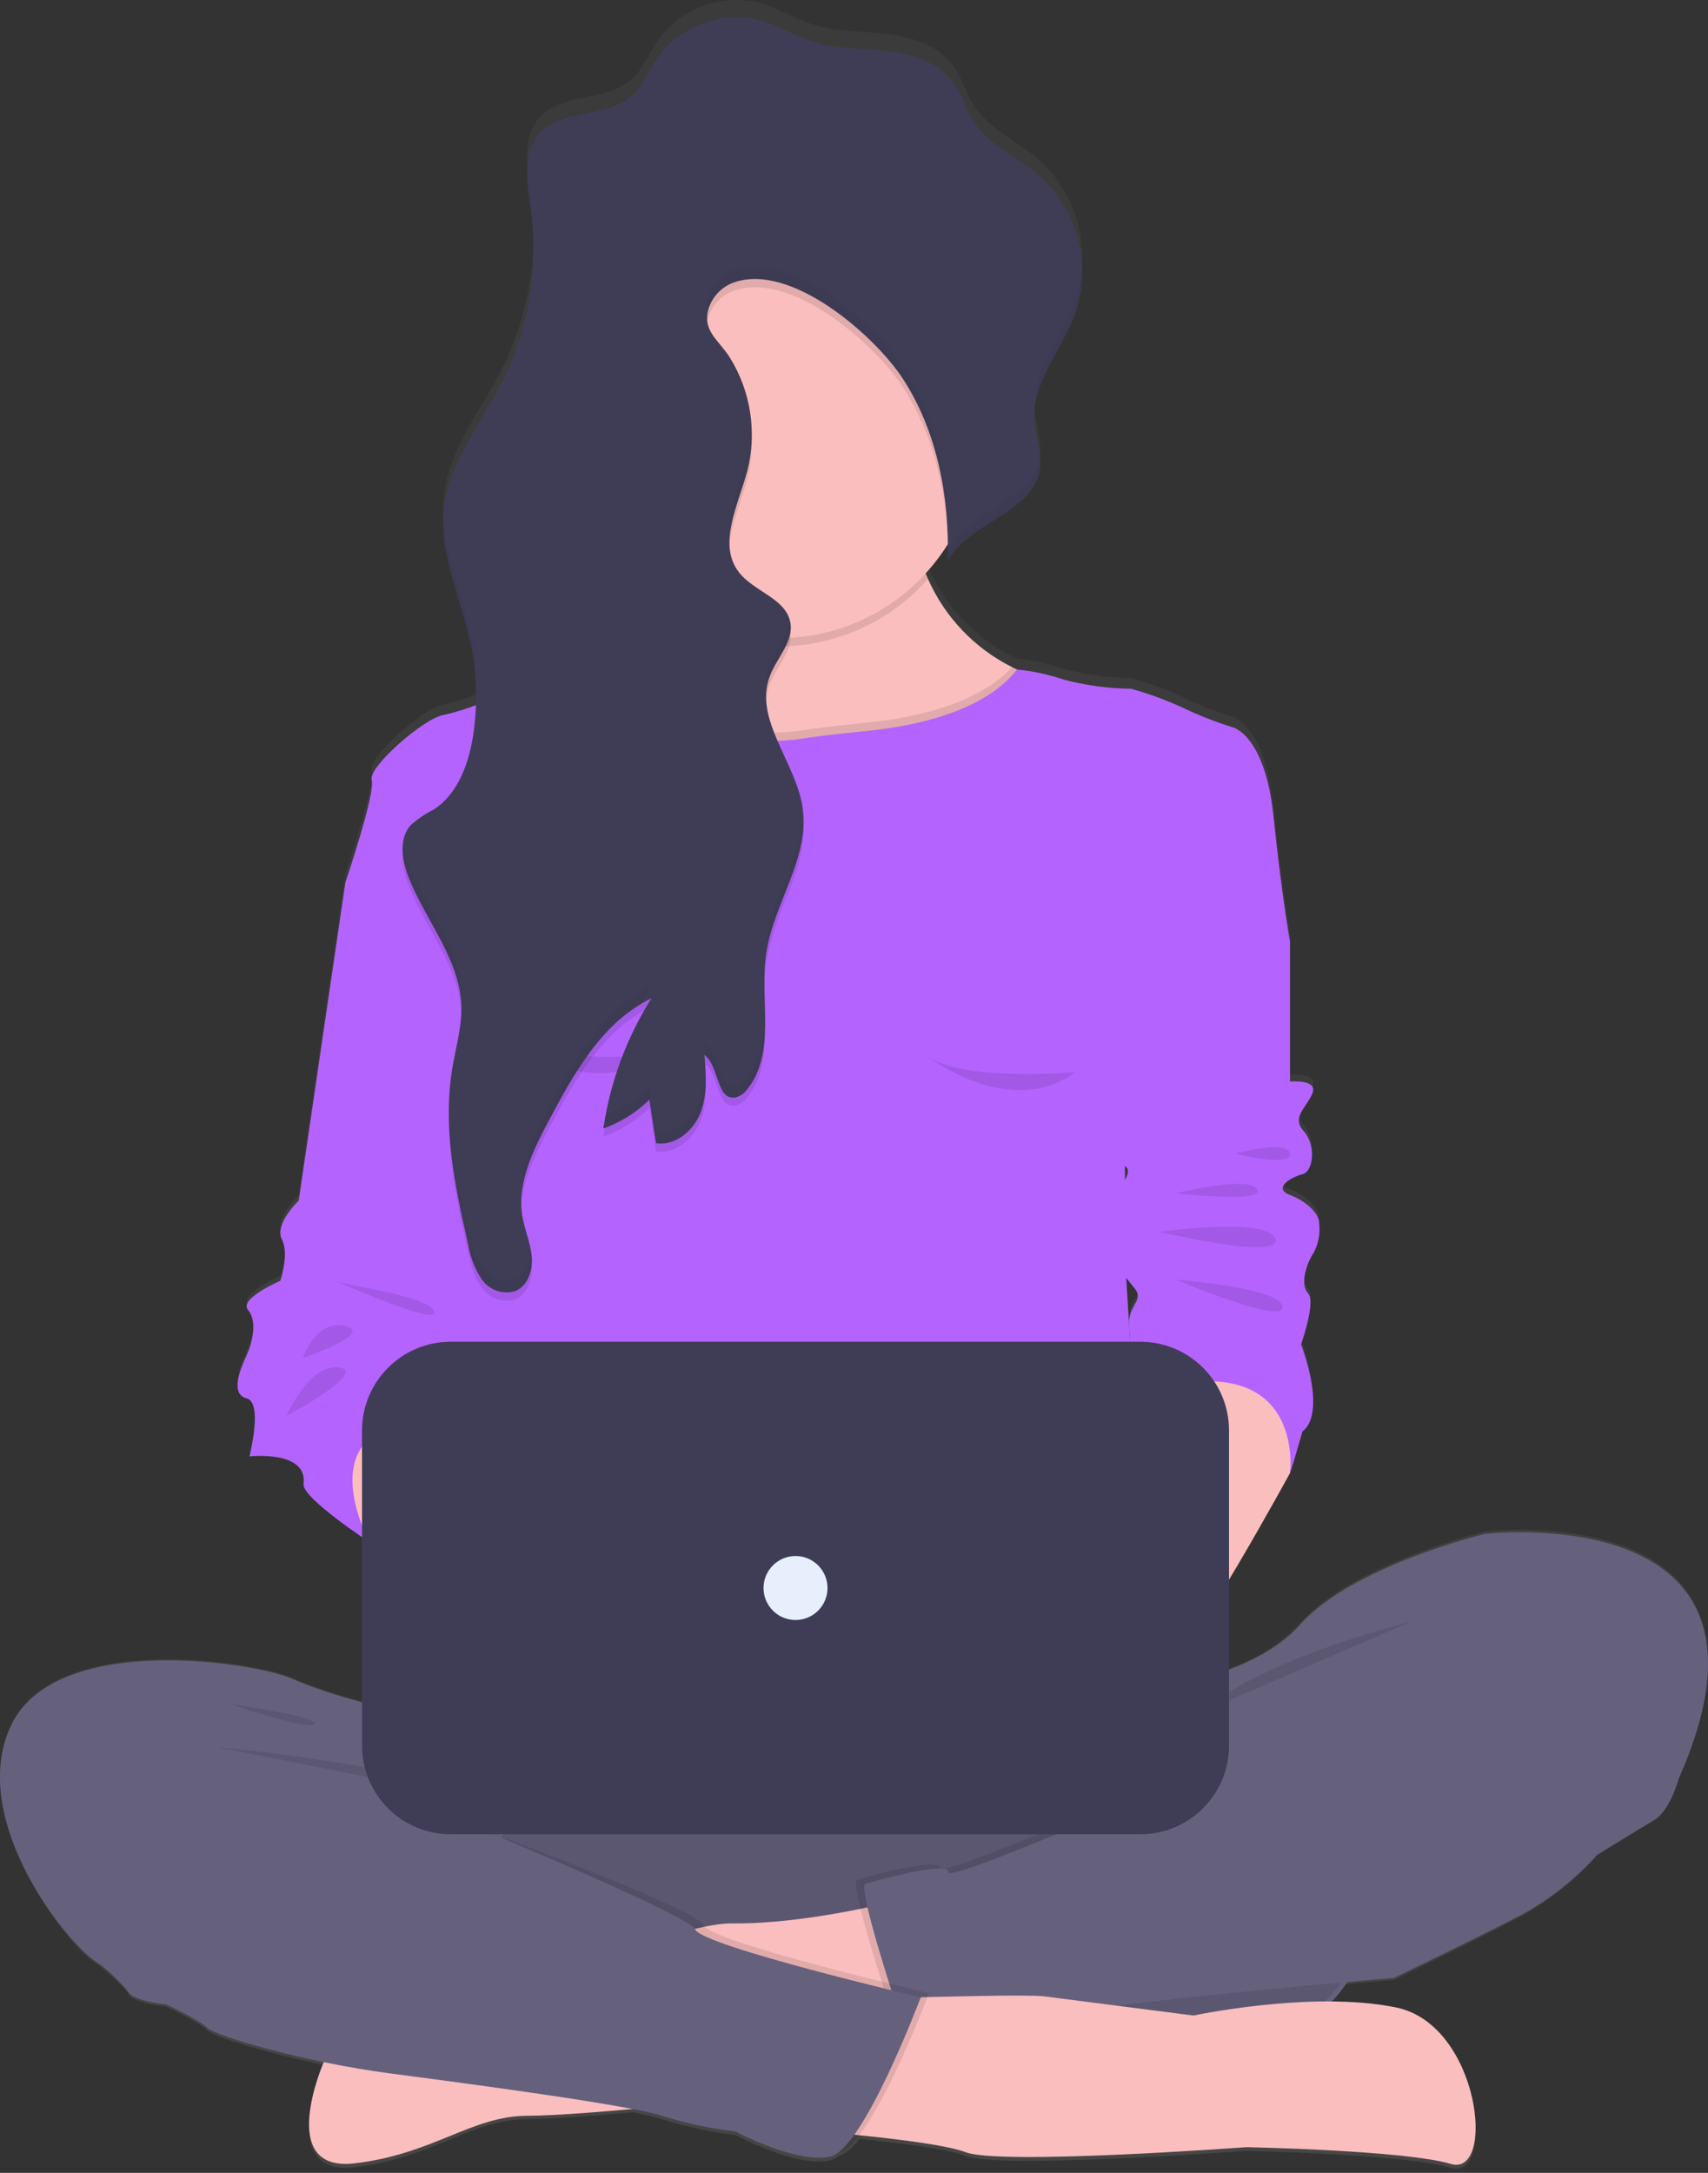 <svg width="114" height="145" viewBox="0 0 114 145" fill="none" xmlns="http://www.w3.org/2000/svg">
<rect x="0" y="0" width="114" height="145" fill="#333333" stroke="none"/>
<g id="girlSit">
<path id="Vector" d="M99.117 102.202C99.117 102.202 90.256 104.346 86.748 108.354C85.435 109.713 83.818 110.74 82.031 111.352V105.29C84.057 101.886 86.102 98.1 86.102 98.1C86.194 97.913 86.933 95.303 86.933 95.303C88.594 93.998 86.84 89.43 86.84 89.43C86.84 89.43 87.856 86.54 87.302 85.981C86.748 85.421 87.21 83.93 87.671 83.277C88.007 82.649 88.136 81.931 88.04 81.226C88.04 80.667 87.302 79.828 86.102 79.362C84.902 78.895 86.194 78.15 86.933 77.963C87.671 77.777 87.856 76.005 87.025 75.073C86.194 74.141 87.117 73.582 87.579 72.556C88.04 71.531 86.102 71.717 86.102 71.717V62.303L86.103 62.303C86.103 62.303 85.549 59.226 84.995 53.817C84.441 48.411 82.317 47.852 82.317 47.852C81.179 47.499 80.068 47.062 78.994 46.546C77.862 46.016 76.689 45.58 75.486 45.242C73.958 45.227 72.438 45.016 70.963 44.616C69.963 44.276 68.927 44.052 67.876 43.947C67.762 43.894 67.654 43.838 67.543 43.782C65.044 42.514 63.064 40.416 61.941 37.848C61.884 37.72 61.832 37.593 61.781 37.467C62.332 36.862 62.827 36.207 63.257 35.51L63.266 35.494C63.267 35.589 63.27 35.684 63.27 35.779C63.27 35.819 63.269 35.859 63.269 35.899C63.268 36.129 63.266 36.359 63.259 36.588L63.261 36.586L63.26 36.606C64.734 34.005 69.004 33.411 69.411 30.442C69.429 30.307 69.438 30.171 69.438 30.035L69.438 30.016C69.438 29.916 69.433 29.816 69.426 29.716C69.371 28.887 69.087 28.062 69.032 27.224C69.018 26.984 69.022 26.744 69.044 26.505L69.045 26.518C69.236 24.212 70.975 22.206 71.772 19.966C71.984 19.364 72.123 18.738 72.187 18.102L72.189 18.085C72.209 17.893 72.222 17.7 72.228 17.507C72.23 17.459 72.23 17.411 72.231 17.363C72.233 17.229 72.232 17.095 72.228 16.96C72.204 15.769 71.936 14.596 71.44 13.512C70.944 12.429 70.232 11.458 69.347 10.661C67.876 9.382 65.931 8.578 64.912 6.909C64.437 6.13 64.203 5.215 63.685 4.464C62.709 3.05 60.915 2.474 59.221 2.269C57.526 2.065 55.779 2.134 54.157 1.6C53.007 1.223 51.963 0.555 50.801 0.218C49.535 -0.121 48.195 -0.064 46.962 0.381C45.729 0.825 44.662 1.637 43.903 2.706C43.291 3.599 42.89 4.669 42.064 5.367C40.373 6.796 37.503 6.175 36.021 7.825C35.207 8.73 35.114 9.964 35.212 11.227L35.216 11.271C35.224 11.369 35.233 11.466 35.243 11.564C35.247 11.61 35.252 11.655 35.257 11.701C35.262 11.75 35.268 11.798 35.273 11.847C35.326 12.299 35.391 12.749 35.448 13.183C35.457 13.249 35.463 13.316 35.471 13.382C35.487 13.517 35.503 13.651 35.516 13.786C35.526 13.885 35.534 13.983 35.542 14.082C35.552 14.204 35.561 14.326 35.569 14.449C35.575 14.545 35.582 14.64 35.586 14.736C35.753 18.178 35.024 21.604 33.469 24.679C32.073 27.421 29.996 29.945 29.634 33.007C29.578 33.508 29.564 34.013 29.594 34.517C29.597 34.576 29.599 34.635 29.603 34.694C29.609 34.785 29.619 34.876 29.628 34.966C29.637 35.07 29.647 35.174 29.659 35.278C29.667 35.337 29.676 35.397 29.684 35.456C29.703 35.594 29.723 35.732 29.746 35.869C29.751 35.899 29.757 35.928 29.762 35.957C30.129 38.044 30.959 40.103 31.402 42.197C31.566 42.974 31.676 43.762 31.732 44.555L31.733 44.571C31.75 44.823 31.762 45.075 31.769 45.327C31.778 45.669 31.773 46.011 31.762 46.352C31.061 46.622 30.342 46.843 29.61 47.013C28.317 47.2 24.532 50.556 24.808 51.395C25.083 52.223 23.114 58.116 23.058 58.289L23.055 58.292L23.056 58.292L23.055 58.293L19.941 79.734C19.941 79.734 18.297 81.319 18.811 82.345C19.325 83.37 18.711 85.141 18.711 85.141C18.711 85.141 15.933 86.353 16.55 87.099C17.166 87.845 16.885 89.243 16.46 90.175C16.036 91.108 15.343 92.786 16.46 93.066C17.577 93.345 16.652 96.981 16.652 96.981C16.652 96.981 20.549 96.534 20.262 98.845C20.171 99.584 22.987 101.608 24.163 102.418V113.555C22.589 113.144 21.047 112.621 19.548 111.99C17.148 110.871 3.671 108.727 0.717 115.16C-2.237 121.592 4.779 130.169 6.532 131.101C6.532 131.101 8.194 132.406 8.563 133.059C8.932 133.711 11.056 133.898 11.056 133.898C11.056 133.898 13.271 134.923 13.825 135.483C14.233 135.895 17.607 136.967 21.609 137.801L21.608 137.801C21.608 137.801 18.377 145.239 23.648 144.625C28.918 144.011 31.486 141.418 35.202 141.418C36.688 141.418 39.446 141.211 42.223 140.962C42.919 141.085 43.608 141.247 44.286 141.449C45.851 141.939 47.458 142.282 49.086 142.474C49.086 142.474 53.24 144.712 55.456 144.152C55.639 144.097 55.811 144.005 55.959 143.883C55.975 143.879 55.993 143.877 56.009 143.873C56.56 143.635 57.025 143.236 57.344 142.729C60.116 143.012 63.273 143.416 64.461 143.875C66.759 144.762 83.178 143.533 83.178 143.533C83.178 143.533 93.787 143.742 96.828 144.661C99.869 145.581 98.788 135.276 93.179 134.116C91.675 133.829 90.147 133.694 88.616 133.712C89.005 133.313 89.359 132.882 89.676 132.424C91.697 132.24 93.025 132.127 93.025 132.127C93.025 132.127 98.379 129.516 101.425 127.931C103.372 126.873 105.121 125.486 106.594 123.83C106.594 123.83 109.271 122.152 110.379 121.499C111.486 120.846 112.04 118.702 112.04 118.702C120.44 99.684 99.117 102.202 99.117 102.202ZM75.079 78.345C75.08 78.031 75.081 77.717 75.082 77.405C75.377 77.618 75.334 77.951 75.079 78.345ZM75.167 84.938C75.39 85.233 75.607 85.501 75.763 85.701C76.36 86.466 75.28 86.838 75.358 88.121C75.376 88.409 75.4 88.808 75.428 89.252H75.428C75.314 87.414 75.221 85.889 75.167 84.938H75.167Z" fill="url(#paint0_linear)"/>
<path id="Vector_2" d="M27.117 114.359C27.117 114.359 21.948 113.159 19.548 112.052C17.148 110.944 3.671 108.821 0.717 115.19C-2.237 121.559 4.779 130.052 6.532 130.975C8.286 131.898 25.363 119.252 25.363 119.252L38.84 124.928L41.425 116.113L27.117 114.359Z" fill="#65617D"/>
<path id="Vector_3" d="M82.068 116.113H42.204C37.019 116.113 32.816 120.316 32.816 125.501V127.125C32.816 132.31 37.019 136.513 42.204 136.513H82.068C87.252 136.513 91.456 132.31 91.456 127.125V125.501C91.456 120.316 87.252 116.113 82.068 116.113Z" fill="#65617D"/>
<path id="Vector_4" opacity="0.1" d="M91.456 126.312C91.456 129.017 90.381 131.612 88.469 133.525C86.556 135.438 83.962 136.513 81.257 136.514H43.016C40.311 136.514 37.716 135.439 35.803 133.526C33.89 131.613 32.816 129.019 32.816 126.314C32.816 123.608 33.89 121.014 35.803 119.101C37.716 117.188 40.311 116.113 43.016 116.113H81.257C83.961 116.113 86.555 117.188 88.468 119.101C90.381 121.013 91.455 123.607 91.456 126.312V126.312Z" fill="black"/>
<path id="Vector_5" d="M59.528 126.909C59.528 126.909 53.65 128.419 48.852 128.351C44.054 128.284 21.608 137.609 21.608 137.609C21.608 137.609 18.377 144.974 23.648 144.366C28.918 143.758 31.486 141.19 35.202 141.19C38.919 141.19 50.609 139.906 50.609 139.906L61.859 131.595L59.528 126.909Z" fill="#FBBEBE"/>
<path id="Vector_6" d="M63.21 57.405L52.661 59.485L51.978 59.621C51.978 59.621 43.639 57.405 43.362 57.22C43.086 57.037 35.517 46.835 35.517 46.835C35.517 46.835 39.344 46.877 42.352 45.143C42.46 45.082 42.565 45.016 42.67 44.949C43.997 44.155 45.005 42.923 45.522 41.466C45.575 41.313 45.622 41.156 45.666 40.992C46.01 39.494 45.98 37.934 45.578 36.45C44.559 32.147 46.921 30.962 50.069 31.064C54.617 31.214 60.809 34.052 60.809 34.052C60.888 35.501 61.217 36.925 61.781 38.262C61.831 38.386 61.886 38.511 61.941 38.638C63.07 41.188 65.051 43.265 67.543 44.515C67.654 44.57 67.762 44.625 67.876 44.678C68.211 44.839 68.565 44.991 68.934 45.129C76.964 48.175 63.21 57.405 63.21 57.405Z" fill="#FBBEBE"/>
<path id="Vector_7" opacity="0.1" d="M61.941 38.638C59.936 40.91 57.215 42.428 54.23 42.943C51.244 43.457 48.172 42.936 45.522 41.466C46.019 39.834 46.038 38.093 45.578 36.451C43.085 25.927 60.809 34.053 60.809 34.053C60.898 35.638 61.282 37.194 61.941 38.638V38.638Z" fill="black"/>
<path id="Vector_8" d="M65.27 29.289C65.274 31.776 64.576 34.215 63.257 36.323C62.826 37.014 62.332 37.663 61.781 38.261C59.456 40.812 56.226 42.354 52.781 42.557C52.515 42.573 52.246 42.581 51.977 42.581C49.348 42.581 46.779 41.802 44.593 40.341C42.407 38.881 40.703 36.805 39.697 34.376C38.691 31.947 38.428 29.274 38.941 26.696C39.453 24.117 40.719 21.749 42.578 19.89C44.437 18.031 46.806 16.765 49.384 16.252C51.963 15.739 54.635 16.003 57.064 17.009C59.493 18.015 61.569 19.718 63.03 21.904C64.49 24.09 65.27 26.66 65.27 29.289V29.289Z" fill="#FBBEBE"/>
<path id="Vector_9" opacity="0.1" d="M63.209 57.405L52.661 59.485L51.978 59.621C51.978 59.621 43.639 57.405 43.362 57.22C43.086 57.037 35.517 46.835 35.517 46.835C35.517 46.835 39.344 46.877 42.352 45.143C42.46 45.082 42.565 45.016 42.67 44.949C43.822 46.184 45.215 47.171 46.762 47.847C48.309 48.524 49.979 48.877 51.667 48.885C52.296 48.881 52.924 48.831 53.545 48.735C55.029 48.508 56.525 48.361 58.017 48.206C60.875 47.907 65.248 47.04 67.543 44.515C67.654 44.57 67.762 44.625 67.876 44.678C68.211 44.839 68.565 44.991 68.934 45.129C76.964 48.176 63.209 57.405 63.209 57.405Z" fill="black"/>
<path id="Vector_10" d="M75.117 84.358C75.209 86.391 76.687 109.281 76.687 109.281H30.624L30.937 94.87L31.189 83.342L31.272 79.559L31.64 66.452L30.308 65.278L23.055 58.881L23.058 58.878C23.114 58.707 25.083 52.872 24.808 52.052C24.532 51.221 28.317 47.898 29.61 47.713C30.347 47.544 31.07 47.323 31.776 47.054C33.953 46.289 36.857 45.165 37.179 45.34C37.63 45.583 42.16 45.162 42.352 45.143H42.357C43.511 46.484 44.939 47.561 46.545 48.302C48.152 49.043 49.898 49.431 51.667 49.438C52.296 49.434 52.923 49.384 53.545 49.288C55.029 49.061 56.525 48.915 58.017 48.76C61.019 48.447 65.688 47.505 67.876 44.678C68.927 44.781 69.962 45.003 70.963 45.34C72.439 45.736 73.958 45.944 75.486 45.96C76.688 46.294 77.862 46.725 78.994 47.25C80.069 47.762 81.179 48.194 82.317 48.544C82.317 48.544 84.441 49.097 84.995 54.45C85.549 59.806 86.103 62.852 86.103 62.852L75.117 72.359C75.117 72.359 75.026 82.328 75.117 84.358Z" fill="#B563FF"/>
<path id="Vector_11" d="M23.055 100.329L24.669 102.913L30.717 105.045L34.871 97.467L31.041 94.882L24.901 92.483L21.394 94.513L23.055 100.329Z" fill="#FBBEBE"/>
<path id="Vector_12" d="M74.656 113.067C74.656 113.067 83.24 112.421 86.748 108.452C90.256 104.482 99.117 102.359 99.117 102.359C99.117 102.359 120.44 99.867 112.04 118.698C112.04 118.698 111.486 120.821 110.379 121.467C109.271 122.113 106.594 123.775 106.594 123.775L73.831 120.913L74.656 113.067Z" fill="#65617D"/>
<path id="Vector_13" opacity="0.1" d="M91.456 126.312C91.458 128.318 90.868 130.28 89.758 131.95C84.247 132.441 72.04 133.587 69.487 134.299C66.35 135.168 60 133.654 59.305 133.482C59.263 133.474 59.241 133.468 59.241 133.468C59.241 133.468 58.017 129.754 57.433 127.378C57.17 126.298 57.037 125.495 57.208 125.437C57.762 125.252 62.841 123.867 62.747 124.651C62.656 125.437 77.978 118.697 77.978 118.697L78.448 124.606C80.01 126.397 91.456 123.748 91.456 126.312Z" fill="black"/>
<path id="Vector_14" d="M107.24 121.375L106.594 123.775C105.118 125.417 103.37 126.791 101.425 127.836C98.379 129.406 93.025 131.99 93.025 131.99C93.025 131.99 73.363 133.652 70.04 134.575C66.717 135.498 59.794 133.744 59.794 133.744C59.794 133.744 57.209 125.898 57.763 125.713C58.317 125.529 63.394 124.144 63.302 124.929C63.209 125.713 78.532 118.975 78.532 118.975L107.24 121.375Z" fill="#65617D"/>
<path id="Vector_15" d="M52.501 142.068C52.501 142.068 62.164 142.744 64.461 143.623C66.759 144.501 83.179 143.285 83.179 143.285C83.179 143.285 93.787 143.491 96.828 144.402C99.869 145.312 98.788 135.109 93.179 133.96C87.571 132.811 79.665 134.5 79.665 134.5C79.665 134.5 70.745 133.352 69.664 133.217C68.583 133.081 61.456 133.282 61.456 133.282L52.501 142.068Z" fill="#FBBEBE"/>
<path id="Vector_16" opacity="0.1" d="M14.525 116.594C14.525 116.594 27.297 117.743 30.81 119.837L14.525 116.594Z" fill="black"/>
<path id="Vector_17" opacity="0.1" d="M94.193 108.215C94.193 108.215 84.192 110.648 80.273 114.229L94.193 108.215Z" fill="black"/>
<path id="Vector_18" opacity="0.1" d="M15.269 113.688C15.472 113.756 21.148 114.499 21.012 115.04C20.877 115.58 15.269 113.688 15.269 113.688Z" fill="black"/>
<path id="Vector_19" opacity="0.1" d="M6.348 127.929L7.086 130.698C7.837 131.262 8.519 131.913 9.117 132.636C9.486 133.282 11.609 133.467 11.609 133.467C11.609 133.467 13.825 134.482 14.379 135.036C14.932 135.59 20.932 137.344 26.563 138.082C32.194 138.821 42.625 140.206 44.84 140.944C46.406 141.429 48.012 141.769 49.64 141.959C49.64 141.959 53.794 144.175 56.009 143.621C58.225 143.067 62.009 133.005 62.009 133.005C62.009 133.005 47.425 129.59 46.963 128.482C46.502 127.375 32.471 122.208 32.471 122.208L24.163 122.405L6.348 127.929Z" fill="black"/>
<path id="Vector_20" d="M5.794 128.206L6.532 130.975C7.283 131.539 7.965 132.19 8.563 132.913C8.932 133.559 11.055 133.744 11.055 133.744C11.055 133.744 13.271 134.759 13.825 135.313C14.379 135.867 20.378 137.621 26.009 138.359C31.64 139.098 42.071 140.483 44.286 141.221C45.852 141.706 47.458 142.046 49.086 142.236C49.086 142.236 53.24 144.452 55.456 143.898C57.671 143.344 61.456 133.282 61.456 133.282C61.456 133.282 46.871 129.867 46.409 128.759C45.948 127.652 25.363 119.252 25.363 119.252L18.902 117.775L5.794 128.206Z" fill="#65617D"/>
<path id="Vector_21" d="M24.669 57.959L23.055 58.882L19.941 80.113C19.941 80.113 18.297 81.682 18.811 82.698C19.325 83.713 18.711 85.467 18.711 85.467C18.711 85.467 15.933 86.667 16.55 87.405C17.166 88.144 16.885 89.528 16.46 90.451C16.036 91.374 15.343 93.036 16.46 93.313C17.577 93.59 16.652 97.19 16.652 97.19C16.652 97.19 20.549 96.747 20.262 99.036C20.147 99.959 24.669 102.913 24.669 102.913C24.669 102.913 19.53 93.59 31.041 94.882L32.031 89.626C32.031 89.626 33.021 86.667 32.031 85.744C31.041 84.821 32.254 80.436 32.254 80.436L32.471 61.374L24.669 57.959Z" fill="#B563FF"/>
<path id="Vector_22" opacity="0.1" d="M22.161 85.376C22.364 85.713 28.58 86.403 28.986 87.511C29.391 88.619 22.161 85.376 22.161 85.376Z" fill="black"/>
<path id="Vector_23" opacity="0.1" d="M20.201 90.646C20.201 90.646 21.044 88.011 23.055 88.484C25.067 88.957 20.201 90.646 20.201 90.646Z" fill="black"/>
<path id="Vector_24" opacity="0.1" d="M19.12 94.498C19.12 94.498 20.607 90.984 22.634 91.254C24.661 91.525 19.12 94.498 19.12 94.498Z" fill="black"/>
<path id="Vector_25" d="M86.748 94.421L86.102 98.298C86.102 98.298 79.456 110.482 78.255 110.667C77.055 110.852 70.502 102.544 70.502 102.544L68.748 94.421L75.653 93.112L78.717 90.082C78.717 90.082 86.471 90.821 86.748 94.421Z" fill="#FBBEBE"/>
<path id="Vector_26" d="M83.609 61.098L86.102 62.852V72.175C86.102 72.175 88.04 71.99 87.579 73.005C87.117 74.021 86.194 74.575 87.025 75.498C87.856 76.421 87.671 78.175 86.932 78.359C86.194 78.544 84.902 79.282 86.102 79.744C87.302 80.205 88.04 81.036 88.04 81.59C88.136 82.289 88.007 83 87.671 83.621C87.209 84.267 86.748 85.744 87.302 86.298C87.856 86.852 86.84 89.713 86.84 89.713C86.84 89.713 88.594 94.236 86.932 95.528C86.932 95.528 86.194 98.113 86.102 98.298C86.102 98.298 87.265 89.311 75.653 93.112C75.653 93.112 75.436 89.688 75.358 88.417C75.28 87.147 76.36 86.778 75.763 86.021C75.166 85.263 73.673 83.528 74.379 83.067C75.084 82.606 74.84 81.775 74.563 81.128C74.286 80.482 73.309 80.482 74.193 79.698C75.078 78.913 75.6 78.176 75.082 77.806C74.563 77.436 73.661 76.234 74.379 75.682C75.096 75.131 75.117 67.098 75.117 67.098C75.117 67.098 78.071 55.282 83.609 61.098Z" fill="#B563FF"/>
<path id="Vector_27" opacity="0.1" d="M82.435 76.98C82.435 76.98 85.984 76.017 86.102 76.98C86.219 77.943 82.435 76.98 82.435 76.98Z" fill="black"/>
<path id="Vector_28" opacity="0.1" d="M78.449 79.632C78.449 79.632 83.314 78.416 83.922 79.362C84.53 80.308 78.449 79.632 78.449 79.632Z" fill="black"/>
<path id="Vector_29" opacity="0.1" d="M77.367 82.2C77.367 82.2 84.665 81.186 85.138 82.673C85.611 84.159 77.367 82.2 77.367 82.2Z" fill="black"/>
<path id="Vector_30" opacity="0.1" d="M78.449 85.376C78.719 85.443 85.476 85.916 85.611 87.2C85.746 88.484 78.449 85.376 78.449 85.376Z" fill="black"/>
<path id="Vector_31" d="M76.107 89.537H30.087C26.815 89.537 24.163 92.189 24.163 95.46V116.482C24.163 119.753 26.815 122.405 30.087 122.405H76.107C79.379 122.405 82.031 119.753 82.031 116.482V95.46C82.031 92.189 79.379 89.537 76.107 89.537Z" fill="#3F3D56"/>
<path id="Vector_32" d="M53.097 108.105C54.276 108.105 55.231 107.15 55.231 105.971C55.231 104.792 54.276 103.836 53.097 103.836C51.918 103.836 50.962 104.792 50.962 105.971C50.962 107.15 51.918 108.105 53.097 108.105Z" fill="#E7EFFD"/>
<path id="Vector_33" opacity="0.1" d="M33.855 69.392C33.855 69.392 39.401 73.632 43.69 70.401C43.69 70.401 36.44 71.06 33.855 69.392Z" fill="black"/>
<path id="Vector_34" opacity="0.1" d="M61.941 70.531C61.941 70.531 67.487 74.771 71.776 71.54C71.776 71.54 64.526 72.2 61.941 70.531Z" fill="black"/>
<path id="Vector_35" opacity="0.1" d="M65.27 29.289C65.274 31.776 64.576 34.215 63.257 36.323C63.146 32.621 62.273 28.918 60.26 25.828C58.416 22.995 52.811 18.029 48.956 19.411C48.553 19.56 48.191 19.801 47.898 20.116C47.605 20.43 47.391 20.809 47.272 21.222C46.89 22.673 48.009 23.277 48.726 24.432C49.945 26.414 50.421 28.764 50.069 31.064C50.02 31.374 49.956 31.681 49.876 31.984C49.269 34.26 47.879 36.866 49.313 38.735C50.313 40.037 52.462 40.485 52.753 42.1C52.78 42.25 52.789 42.404 52.781 42.557C52.714 43.642 51.786 44.6 51.382 45.669C50.906 46.926 51.174 48.175 51.667 49.438C52.31 51.086 53.331 52.753 53.578 54.492C53.822 56.206 53.293 57.846 52.661 59.485C51.982 60.99 51.471 62.566 51.138 64.184C50.693 67.253 51.817 70.8 49.887 73.226C49.691 73.519 49.387 73.724 49.042 73.796C47.804 73.927 48.015 71.703 47.02 70.955C47.126 72.248 47.225 73.594 46.757 74.804C46.287 76.014 45.068 77.039 43.786 76.837C43.639 75.871 43.492 74.903 43.346 73.935C42.474 74.793 41.425 75.45 40.272 75.859C40.724 72.772 41.816 69.813 43.479 67.172C40.227 68.737 38.333 72.126 36.641 75.311C35.586 77.302 34.495 79.479 34.864 81.703C35.013 82.608 35.404 83.469 35.489 84.383C35.575 85.297 35.243 86.36 34.393 86.709C34.011 86.828 33.602 86.827 33.219 86.709C32.837 86.59 32.5 86.359 32.252 86.045C32.222 86.009 32.191 85.973 32.161 85.934C32.108 85.868 32.059 85.798 32.014 85.726C31.921 85.587 31.838 85.441 31.767 85.289C31.535 84.743 31.361 84.174 31.247 83.591L31.189 83.342C30.33 79.567 29.555 75.677 30.183 71.861C30.416 70.454 30.84 69.061 30.79 67.635C30.752 66.829 30.589 66.034 30.308 65.278C29.555 63.168 28.104 61.227 27.276 59.1C27.268 59.085 27.262 59.069 27.256 59.053C26.822 57.926 26.608 56.519 27.412 55.616C27.877 55.201 28.396 54.85 28.954 54.572C30.56 53.526 31.28 51.54 31.574 49.646C31.709 48.788 31.776 47.922 31.776 47.054C33.952 46.289 36.857 45.165 37.179 45.34C37.63 45.583 42.16 45.162 42.352 45.143C43.827 44.352 44.957 43.041 45.522 41.465C45.575 41.313 45.622 41.155 45.666 40.992C43.598 39.877 41.862 38.233 40.636 36.228C39.41 34.224 38.736 31.93 38.685 29.581C38.634 27.232 39.206 24.911 40.344 22.855C41.481 20.798 43.144 19.081 45.161 17.876C47.179 16.672 49.48 16.023 51.83 15.998C54.18 15.972 56.494 16.569 58.538 17.729C60.581 18.889 62.281 20.57 63.464 22.601C64.646 24.631 65.269 26.939 65.27 29.289V29.289Z" fill="black"/>
<path id="Vector_36" d="M49.875 31.429C49.268 33.706 47.879 36.312 49.314 38.181C50.314 39.484 52.463 39.931 52.752 41.547C52.98 42.826 51.841 43.901 51.382 45.116C50.285 48.016 53.143 50.868 53.577 53.937C54.048 57.267 51.622 60.303 51.138 63.631C50.692 66.699 51.817 70.246 49.886 72.671C49.691 72.965 49.387 73.17 49.041 73.242C47.804 73.374 48.014 71.15 47.019 70.403C47.126 71.696 47.226 73.042 46.757 74.251C46.288 75.461 45.068 76.486 43.786 76.284L43.346 73.38C42.473 74.238 41.424 74.896 40.271 75.306C40.724 72.219 41.816 69.26 43.478 66.619C40.229 68.184 38.334 71.572 36.643 74.758C35.586 76.748 34.496 78.925 34.864 81.148C35.014 82.054 35.404 82.914 35.49 83.829C35.576 84.744 35.243 85.806 34.393 86.155C33.987 86.277 33.552 86.268 33.152 86.129C32.751 85.99 32.404 85.729 32.161 85.381C31.69 84.675 31.378 83.876 31.248 83.037C30.366 79.184 29.54 75.206 30.185 71.306C30.417 69.899 30.84 68.506 30.789 67.081C30.678 63.964 28.378 61.409 27.255 58.499C26.82 57.372 26.609 55.966 27.41 55.062C27.877 54.647 28.396 54.297 28.955 54.019C30.56 52.971 31.281 50.987 31.575 49.093C31.892 47.044 31.833 44.954 31.401 42.926C30.753 39.89 29.266 36.927 29.634 33.845C29.996 30.813 32.073 28.314 33.469 25.599C35.266 22.086 35.955 18.111 35.447 14.198C35.206 12.377 34.787 10.27 36.021 8.91C37.503 7.277 40.373 7.891 42.064 6.476C42.89 5.786 43.291 4.726 43.903 3.841C44.668 2.78 45.737 1.977 46.969 1.537C48.201 1.097 49.537 1.042 50.801 1.379C51.963 1.712 53.007 2.373 54.157 2.747C55.779 3.275 57.526 3.207 59.221 3.41C60.915 3.612 62.709 4.182 63.685 5.582C64.203 6.326 64.437 7.232 64.912 8.003C65.93 9.656 67.876 10.452 69.347 11.719C70.61 12.844 71.513 14.316 71.944 15.952C72.375 17.587 72.314 19.313 71.77 20.915C70.892 23.362 68.859 25.524 69.032 28.118C69.103 29.184 69.556 30.229 69.41 31.287C69.003 34.227 64.733 34.815 63.259 37.391C63.376 33.167 62.566 28.815 60.261 25.274C58.416 22.44 52.81 17.475 48.957 18.857C48.554 19.006 48.191 19.247 47.898 19.561C47.606 19.876 47.391 20.255 47.272 20.668C46.891 22.119 48.008 22.722 48.726 23.879C49.415 24.995 49.872 26.24 50.07 27.537C50.267 28.834 50.201 30.158 49.875 31.429V31.429Z" fill="#3F3D56"/>
<g id="Group" opacity="0.2">
<path id="Vector_37" opacity="0.2" d="M31.77 46.067C31.802 44.739 31.678 43.413 31.402 42.114C30.851 39.533 29.698 37.004 29.59 34.41C29.442 37.298 30.792 40.089 31.402 42.945C31.621 43.972 31.744 45.017 31.77 46.067Z" fill="black"/>
<path id="Vector_38" opacity="0.2" d="M42.771 67.024C42.996 66.611 43.229 66.204 43.48 65.807C40.23 67.372 38.335 70.76 36.644 73.946C35.665 75.788 34.661 77.792 34.809 79.843C34.933 78.083 35.798 76.37 36.644 74.776C38.208 71.83 39.949 68.714 42.771 67.024Z" fill="black"/>
<path id="Vector_39" opacity="0.2" d="M35.474 83.723C35.451 84.064 35.339 84.392 35.15 84.677C34.96 84.961 34.7 85.19 34.394 85.343C33.988 85.465 33.553 85.456 33.153 85.317C32.752 85.178 32.405 84.916 32.162 84.569C31.691 83.863 31.379 83.063 31.249 82.225C30.537 79.482 30.106 76.674 29.963 73.843C29.902 76.925 30.556 80.029 31.249 83.055C31.379 83.894 31.691 84.694 32.162 85.4C32.405 85.747 32.752 86.009 33.153 86.148C33.553 86.287 33.988 86.296 34.394 86.173C35.244 85.825 35.577 84.763 35.491 83.848C35.487 83.806 35.48 83.765 35.474 83.723Z" fill="black"/>
<path id="Vector_40" opacity="0.2" d="M50.176 28.654C50.147 29.317 50.046 29.975 49.876 30.617C49.426 32.305 48.548 34.173 48.707 35.788C48.83 34.383 49.501 32.853 49.876 31.448C50.116 30.537 50.217 29.595 50.176 28.654V28.654Z" fill="black"/>
<path id="Vector_41" opacity="0.2" d="M35.607 16.331C35.63 15.347 35.577 14.362 35.448 13.386C35.353 12.666 35.231 11.902 35.194 11.157C35.184 12.183 35.269 13.207 35.448 14.216C35.54 14.918 35.593 15.624 35.607 16.331V16.331Z" fill="black"/>
<path id="Vector_42" opacity="0.2" d="M52.753 41.566C52.748 41.543 52.74 41.523 52.736 41.501C52.539 42.461 51.748 43.339 51.383 44.304C51.168 44.88 51.091 45.499 51.156 46.111C51.189 45.777 51.265 45.449 51.383 45.135C51.843 43.919 52.981 42.845 52.753 41.566Z" fill="black"/>
<path id="Vector_43" opacity="0.2" d="M30.791 66.269C30.679 63.152 28.379 60.597 27.256 57.687C27.076 57.231 26.955 56.755 26.895 56.268C26.833 57.036 26.957 57.808 27.256 58.518C28.36 61.379 30.598 63.898 30.778 66.945C30.791 66.72 30.799 66.495 30.791 66.269Z" fill="black"/>
<path id="Vector_44" opacity="0.2" d="M60.262 24.462C58.417 21.628 52.811 16.663 48.958 18.045C48.555 18.193 48.192 18.434 47.9 18.749C47.607 19.064 47.392 19.443 47.274 19.856C47.183 20.172 47.173 20.506 47.245 20.827C47.254 20.78 47.261 20.735 47.274 20.687C47.392 20.274 47.607 19.895 47.9 19.58C48.192 19.265 48.555 19.024 48.958 18.875C52.811 17.494 58.417 22.459 60.262 25.292C62.35 28.499 63.209 32.372 63.265 36.212C63.327 32.103 62.501 27.9 60.262 24.462Z" fill="black"/>
<path id="Vector_45" opacity="0.2" d="M69.411 30.475C69.005 33.408 64.753 34 63.27 36.562C63.271 36.845 63.268 37.127 63.26 37.409C64.734 34.833 69.004 34.245 69.411 31.306C69.447 31.017 69.448 30.724 69.414 30.435C69.412 30.448 69.413 30.462 69.411 30.475Z" fill="black"/>
<path id="Vector_46" opacity="0.2" d="M71.772 20.102C70.893 22.549 68.86 24.712 69.033 27.306C69.035 27.344 69.042 27.382 69.045 27.42C69.236 25.136 70.975 23.151 71.772 20.933C72.129 19.919 72.283 18.844 72.223 17.771C72.19 18.566 72.037 19.352 71.772 20.102V20.102Z" fill="black"/>
<path id="Vector_47" opacity="0.2" d="M49.887 71.859C49.692 72.153 49.388 72.358 49.042 72.43C47.805 72.561 48.015 70.338 47.02 69.59C47.044 69.885 47.068 70.182 47.085 70.479C48.003 71.275 47.834 73.389 49.043 73.261C49.388 73.189 49.692 72.984 49.887 72.689C50.989 71.306 51.096 69.557 51.067 67.741C51.039 69.255 50.819 70.688 49.887 71.859Z" fill="black"/>
<path id="Vector_48" opacity="0.2" d="M46.758 73.439C46.289 74.649 45.069 75.674 43.787 75.471C43.64 74.504 43.494 73.536 43.347 72.568C42.514 73.386 41.519 74.022 40.426 74.434C40.371 74.73 40.316 75.026 40.273 75.324C41.425 74.914 42.474 74.257 43.347 73.399C43.494 74.367 43.64 75.334 43.787 76.302C45.069 76.504 46.289 75.48 46.758 74.27C47.049 73.427 47.166 72.533 47.099 71.643C47.085 72.256 46.969 72.863 46.758 73.439Z" fill="black"/>
<path id="Vector_49" opacity="0.2" d="M51.139 62.819C51.04 63.599 51.002 64.385 51.027 65.171C51.032 64.662 51.07 64.154 51.139 63.65C51.6 60.477 53.824 57.571 53.624 54.422C53.445 57.257 51.559 59.927 51.139 62.819Z" fill="black"/>
</g>
</g>
<defs>
<linearGradient id="paint0_linear" x1="57" y1="144.719" x2="57" y2="-0.01" gradientUnits="userSpaceOnUse">
<stop stop-color="#808080" stop-opacity="0.25"/>
<stop offset="0.535" stop-color="#808080" stop-opacity="0.12"/>
<stop offset="1" stop-color="#808080" stop-opacity="0.1"/>
</linearGradient>
</defs>
</svg>
